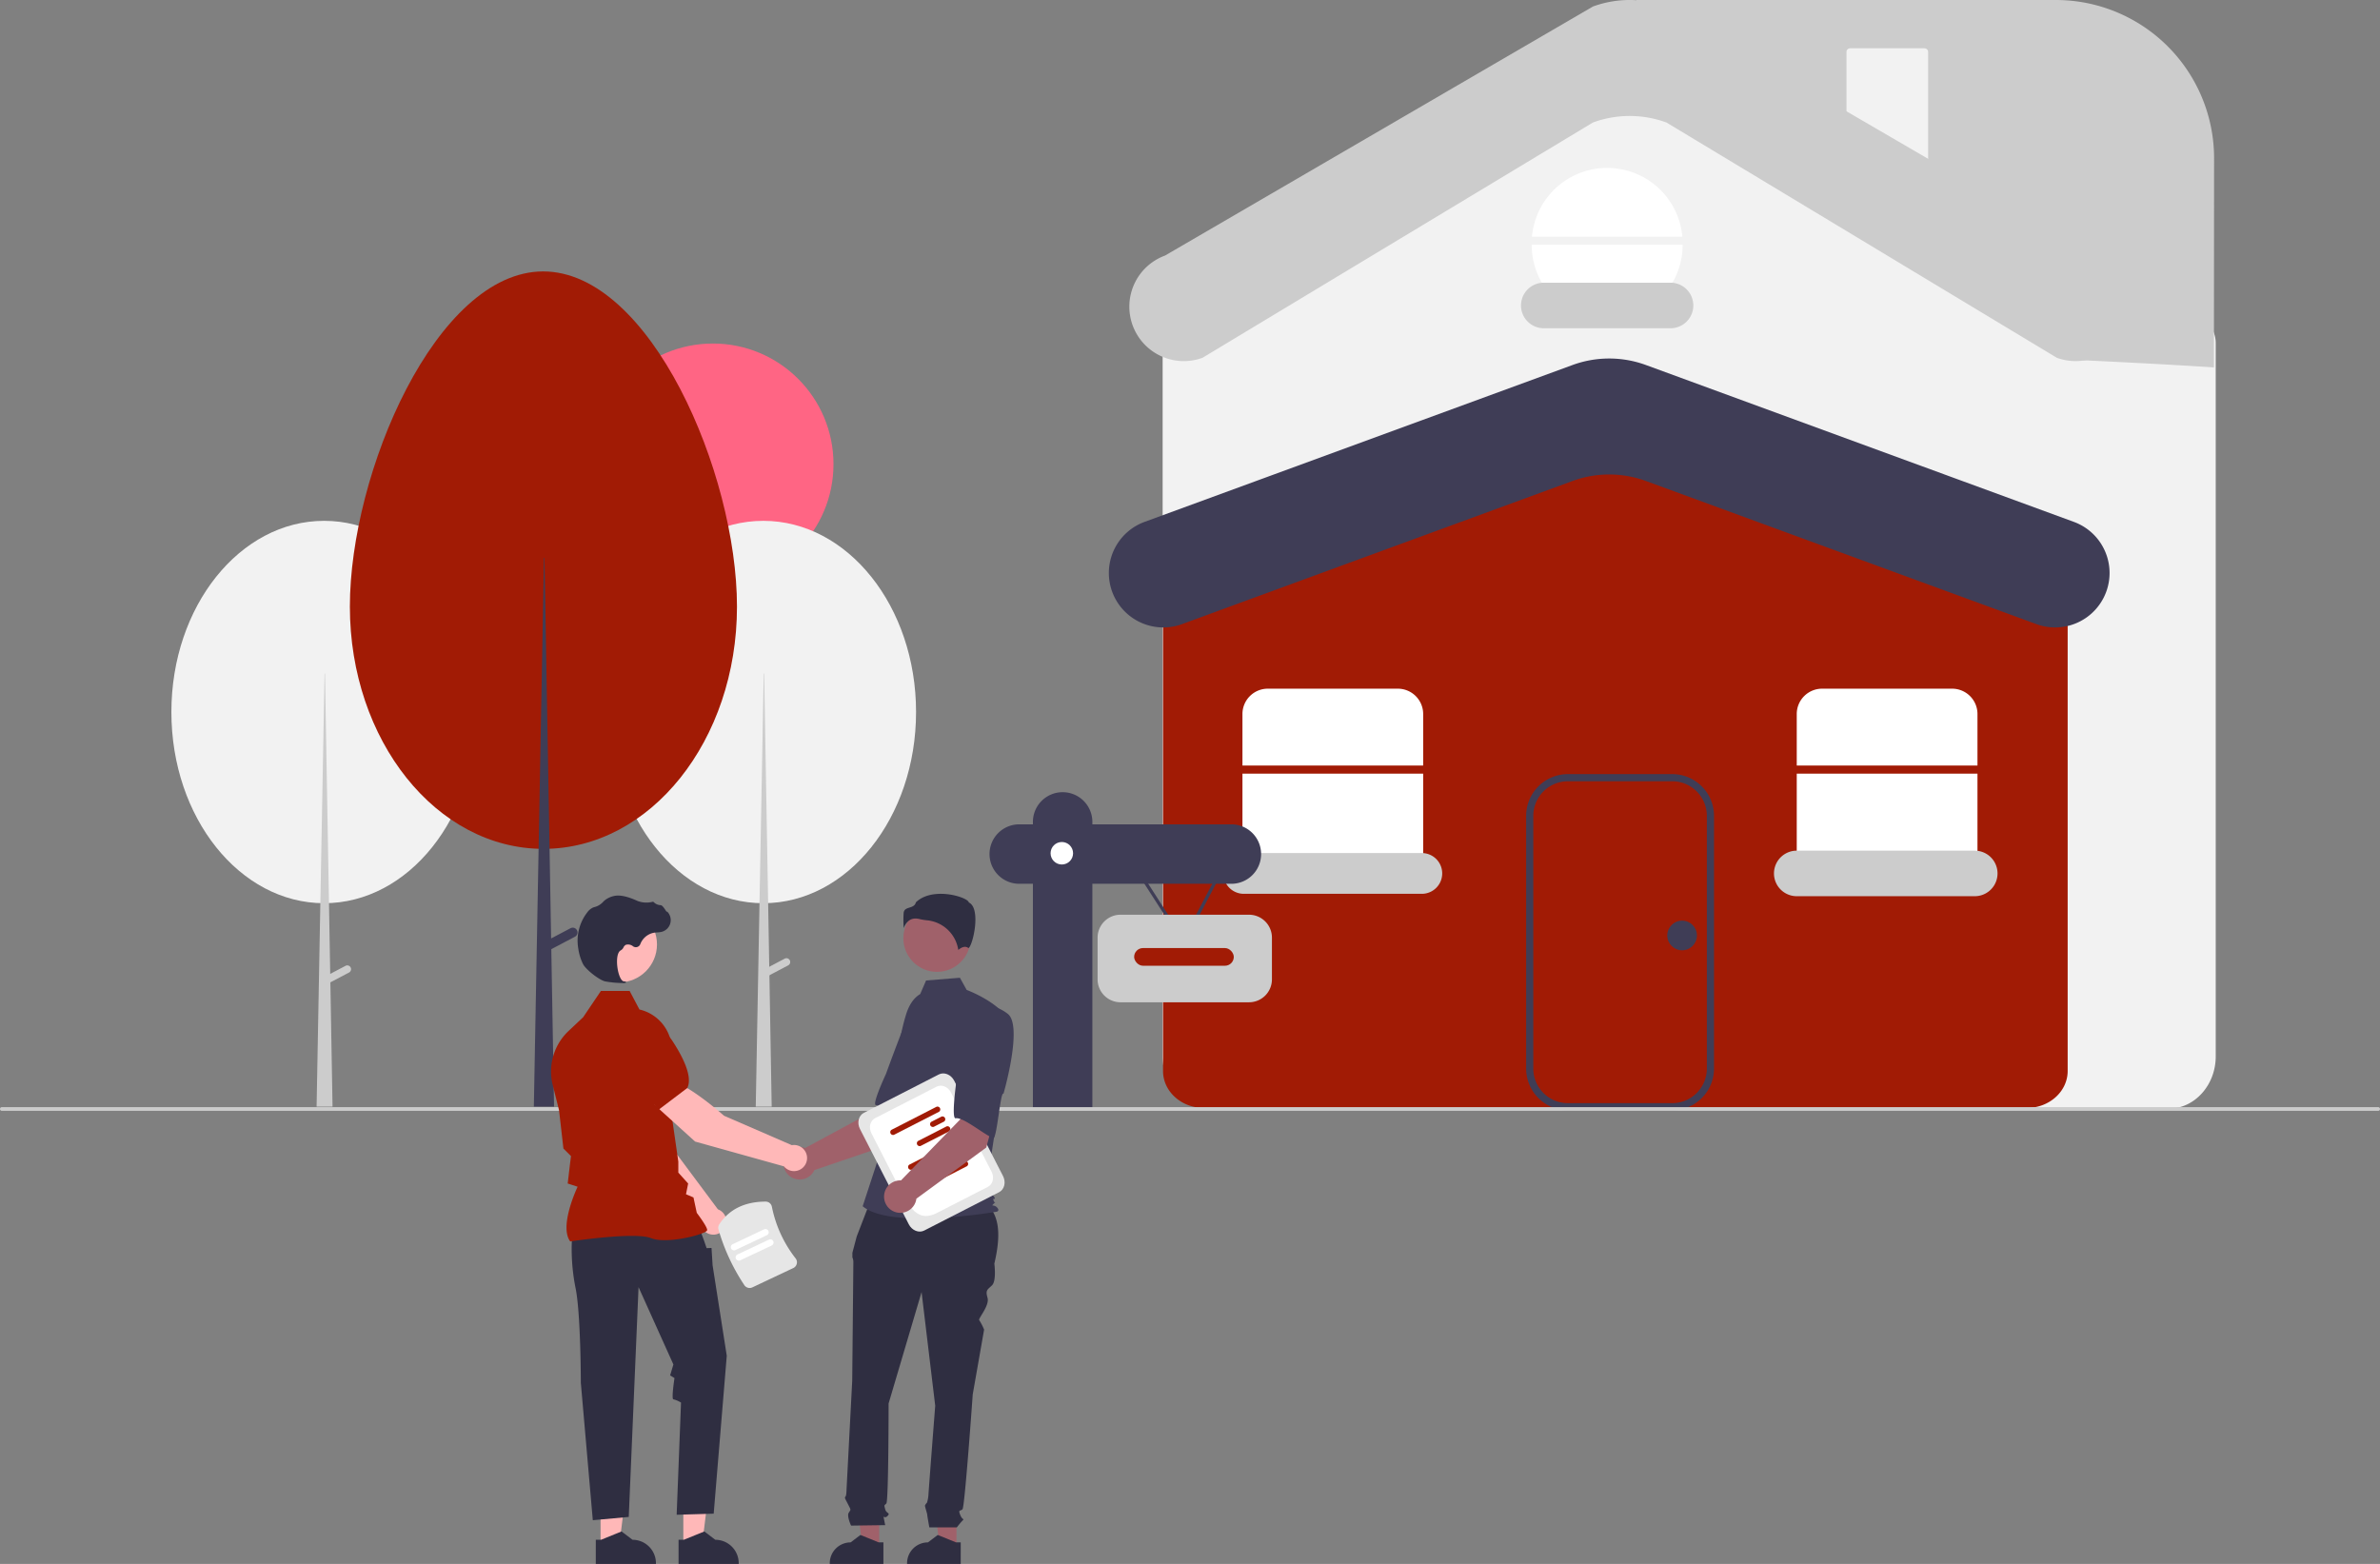 <svg xmlns="http://www.w3.org/2000/svg" width="997.175" height="655.323" viewBox="0 0 997.175 655.323">
  <rect x="0" y="0" width="997.175" height="655.323" fill="#808080" stroke="none"/>
  <g id="undraw_for_sale_re_egkk" transform="translate(0)">
    <path id="Path_1696" data-name="Path 1696" d="M1009.95,681.834h-401.6c-10.924,0-19.811-9.832-19.811-21.916V361.267a12.3,12.3,0,0,1,6.543-11.124l151.759-91.871a60.337,60.337,0,0,1,53.543-.054l222.793,91.916a12.305,12.305,0,0,1,6.583,11.143V659.918C1029.76,672,1020.87,681.834,1009.95,681.834Z" transform="translate(-101.412 -217.27)" fill="#f2f2f2"/>
    <path id="Path_1697" data-name="Path 1697" d="M950.646,681.51H605.783c-9.419,0-17.083-6.939-17.083-15.47V457.281a8.676,8.676,0,0,1,5.692-7.927l160.575-64.232a62.516,62.516,0,0,1,45.938-.023l161.12,64.259a8.675,8.675,0,0,1,5.7,7.93V666.04C967.729,674.571,960.065,681.51,950.646,681.51Z" transform="translate(-101.412 -217.27)" fill="#a11b05"/>
    <circle id="Ellipse_104" data-name="Ellipse 104" cx="50.532" cy="50.532" r="50.532" transform="translate(248.153 143.948)" fill="#ff6584"/>
    <ellipse id="Ellipse_105" data-name="Ellipse 105" cx="64.001" cy="80.11" rx="64.001" ry="80.11" transform="translate(255.809 218.237)" fill="#f2f2f2"/>
    <path id="Path_1698" data-name="Path 1698" d="M319.986,282.238h.176l3.165,181.452h-6.681Z" fill="#ccc"/>
    <path id="Path_1699" data-name="Path 1699" d="M432.315,619.635h0a1.583,1.583,0,0,1-.663,2.137l-9.179,4.833L421,623.8l9.179-4.833a1.583,1.583,0,0,1,2.137.663Z" transform="translate(-101.412 -217.27)" fill="#ccc"/>
    <ellipse id="Ellipse_106" data-name="Ellipse 106" cx="64.001" cy="80.11" rx="64.001" ry="80.11" transform="translate(71.809 218.237)" fill="#f2f2f2"/>
    <path id="Path_1700" data-name="Path 1700" d="M248.315,622.635h0a1.583,1.583,0,0,0-2.138-.663l-6.408,3.374-2.195-125.838H237.4l-3.34,181.452h6.681l-.908-52.07,7.821-4.117a1.583,1.583,0,0,0,.663-2.137Z" transform="translate(-101.412 -217.27)" fill="#ccc"/>
    <path id="Path_1701" data-name="Path 1701" d="M329,331c44.788,0,81.192,84.391,81.192,140.452S373.884,572.96,329.1,572.96,248,527.514,248,471.452,284.212,331,329,331Z" transform="translate(-101.412 -217.27)" fill="#a11b05"/>
    <path id="Path_1702" data-name="Path 1702" d="M343.15,607.056a2,2,0,0,0-2.708-.84l-8.12,4.275-2.78-159.45h-.223l-4.233,229.92h8.466L332.4,614.982l9.91-5.217a2,2,0,0,0,.839-2.709Z" transform="translate(-101.412 -217.27)" fill="#3f3d56"/>
    <path id="Path_1703" data-name="Path 1703" d="M697.693,538.049V516.458a10.618,10.618,0,0,0-10.618-10.618H632.592a10.618,10.618,0,0,0-10.618,10.618v21.591Z" transform="translate(-101.412 -217.27)" fill="#fff"/>
    <path id="Path_1704" data-name="Path 1704" d="M621.974,541.439V574.9a10.618,10.618,0,0,0,10.618,10.618h54.483A10.618,10.618,0,0,0,697.693,574.9V541.439Z" transform="translate(-101.412 -217.27)" fill="#fff"/>
    <path id="Path_1705" data-name="Path 1705" d="M954.613,478.785,791.037,418.822a44.739,44.739,0,0,0-30.8,0L596.665,478.785A22.813,22.813,0,0,1,566,457.366h0a22.813,22.813,0,0,1,14.961-21.419l179.28-65.72a44.739,44.739,0,0,1,30.8,0l179.28,65.72a22.813,22.813,0,0,1,14.961,21.419h0a22.813,22.813,0,0,1-30.666,21.419Z" transform="translate(-101.412 -217.27)" fill="#3f3d56"/>
    <path id="Path_1706" data-name="Path 1706" d="M802.052,682.51H758.333a17.52,17.52,0,0,1-17.5-17.5V559.134a17.52,17.52,0,0,1,17.5-17.5h43.719a17.52,17.52,0,0,1,17.5,17.5V665.01a17.52,17.52,0,0,1-17.5,17.5ZM758.333,544.634a14.517,14.517,0,0,0-14.5,14.5V665.01a14.517,14.517,0,0,0,14.5,14.5h43.719a14.517,14.517,0,0,0,14.5-14.5V559.134a14.517,14.517,0,0,0-14.5-14.5Z" transform="translate(-101.412 -217.27)" fill="#3f3d56"/>
    <path id="Path_1707" data-name="Path 1707" d="M806.292,316.452a31.637,31.637,0,0,0-63.023,0Z" transform="translate(-101.412 -217.27)" fill="#fff"/>
    <path id="Path_1708" data-name="Path 1708" d="M743.151,319.842a31.632,31.632,0,1,0,63.264,0Z" transform="translate(-101.412 -217.27)" fill="#fff"/>
    <path id="Path_1709" data-name="Path 1709" d="M801.339,354.811H748.223a9.541,9.541,0,1,1,0-19.082h53.116a9.541,9.541,0,0,1,0,19.082Z" transform="translate(-101.412 -217.27)" fill="#ccc"/>
    <path id="Path_1710" data-name="Path 1710" d="M622.539,574.713a8.541,8.541,0,0,0,0,17.082h74.589a8.541,8.541,0,0,0,0-17.082Z" transform="translate(-101.412 -217.27)" fill="#ccc"/>
    <path id="Path_1711" data-name="Path 1711" d="M854.216,541.439V574.9a10.618,10.618,0,0,0,10.618,10.618h54.483A10.618,10.618,0,0,0,929.935,574.9V541.439Z" transform="translate(-101.412 -217.27)" fill="#fff"/>
    <path id="Path_1712" data-name="Path 1712" d="M929.935,538.049V516.458a10.618,10.618,0,0,0-10.618-10.618H864.833a10.618,10.618,0,0,0-10.618,10.618v21.591Z" transform="translate(-101.412 -217.27)" fill="#fff"/>
    <circle id="Ellipse_107" data-name="Ellipse 107" cx="6.216" cy="6.216" r="6.216" transform="translate(698.557 385.761)" fill="#3f3d56"/>
    <path id="Path_1713" data-name="Path 1713" d="M495.986,395.977,471.5,357.893l1.133-.729L495.868,393.3,514.8,357.216l1.192.625Z" fill="#3f3d56"/>
    <path id="Path_1714" data-name="Path 1714" d="M617.335,562.679H559.093v-1.01a12.456,12.456,0,0,0-12.456-12.456h0a12.456,12.456,0,0,0-12.456,12.456v1.01h-5.723a12.456,12.456,0,0,0,0,24.913h5.723v94.135c24.82-.5-.18.5,24.913,0V587.592h58.242a12.456,12.456,0,1,0,0-24.913Z" transform="translate(-101.412 -217.27)" fill="#3f3d56"/>
    <circle id="Ellipse_108" data-name="Ellipse 108" cx="4.713" cy="4.713" r="4.713" transform="translate(440.174 352.815)" fill="#fff"/>
    <path id="Path_1715" data-name="Path 1715" d="M624.737,637.244H570.88a9.605,9.605,0,0,1-9.594-9.595v-17.5a9.605,9.605,0,0,1,9.594-9.594h53.856a9.605,9.605,0,0,1,9.594,9.594v17.5a9.605,9.605,0,0,1-9.594,9.594Z" transform="translate(-101.412 -217.27)" fill="#ccc"/>
    <rect id="Rectangle_269" data-name="Rectangle 269" width="41.746" height="7.407" rx="3.703" transform="translate(475.187 397.254)" fill="#a11b05"/>
    <path id="Path_1716" data-name="Path 1716" d="M1097.81,682.73H102.185a.773.773,0,0,1,0-1.546h995.629a.773.773,0,1,1,0,1.546Z" transform="translate(-101.412 -217.27)" fill="#ccc"/>
    <path id="Path_1717" data-name="Path 1717" d="M928.8,592.795H854.216a9.541,9.541,0,0,1,0-19.082H928.8a9.541,9.541,0,0,1,0,19.082Z" transform="translate(-101.412 -217.27)" fill="#ccc"/>
    <path id="Path_1718" data-name="Path 1718" d="M1029,371.23s-18.088-1.283-55-3c-44-77-187-95.56-187-150.959H962.763a66.308,66.308,0,0,1,66.308,66.308Z" transform="translate(-101.412 -217.27)" fill="#ccc"/>
    <path id="Path_1719" data-name="Path 1719" d="M876.555,237.514a1.5,1.5,0,0,0-1.5,1.5v50.08a1.5,1.5,0,0,0,1.5,1.5h31.2a1.5,1.5,0,0,0,1.5-1.5v-50.08a1.5,1.5,0,0,0-1.5-1.5Z" transform="translate(-101.412 -217.27)" fill="#f2f2f2"/>
    <path id="Path_1720" data-name="Path 1720" d="M963.2,367.191,799.622,268.6a44.739,44.739,0,0,0-30.8,0L605.249,367.191a22.813,22.813,0,0,1-30.665-21.42h0a22.813,22.813,0,0,1,14.961-21.42L768.825,220a44.739,44.739,0,0,1,30.8,0L978.9,324.352a22.813,22.813,0,0,1,14.961,21.419h0A22.813,22.813,0,0,1,963.2,367.191Z" transform="translate(-101.412 -217.27)" fill="#ccc"/>
    <g id="people-agree" transform="translate(230.882 374.524)">
      <path id="Path_1722" data-name="Path 1722" d="M524.655,380.553,539.336,357.5l-17-9.1-4.462,17.591-31.439,16.989a6.8,6.8,0,1,0,3.869,9.248Z" transform="translate(-379.972 -276.465)" fill="#a0616a"/>
      <path id="Path_1723" data-name="Path 1723" d="M489.119,306.311c4.613,6.773-11.78,31.392-11.78,31.392-.8-1.721-8.433,17.609-9.711,16.468-3.634-3.245-9.323-12.286-12.485-12.689-1.808-.23,4.194-13.055,4.194-13.055s2.743-7.573,6.466-17.247a17.372,17.372,0,0,1,12.619-11.035S484.506,299.538,489.119,306.311Z" transform="translate(-319.028 -252.933)" fill="#3f3d56"/>
      <path id="Path_1724" data-name="Path 1724" d="M246.461,574.9h-6.972l-3.317-26.894h10.291Z" transform="translate(-76.596 -300.859)" fill="#a0616a"/>
      <path id="Path_1725" data-name="Path 1725" d="M475.851,735.42h-1.963l-7.662-3.116-4.107,3.115h0a8.751,8.751,0,0,0-8.751,8.75v.285H475.85Z" transform="translate(-304.206 -463.656)" fill="#2f2e41"/>
      <path id="Path_1726" data-name="Path 1726" d="M309.679,574.9h-6.972l-3.317-26.894H309.68Z" transform="translate(-172.206 -300.859)" fill="#a0616a"/>
      <path id="Path_1727" data-name="Path 1727" d="M539.068,735.42h-1.963l-7.662-3.116-4.107,3.115h0a8.751,8.751,0,0,0-8.751,8.75v.285h22.482Z" transform="translate(-399.816 -463.656)" fill="#2f2e41"/>
      <path id="Path_1728" data-name="Path 1728" d="M433.991,455.889l45.352,1.134c8.613,4.678,8.744,14.8,5.922,26.826,0,0,.953,7.145-.953,9.051s-2.858,1.905-1.906,5.24-4.081,8.781-3.47,9.392a24.647,24.647,0,0,1,2.041,3.946l-4.764,27.153s-3.335,47.16-4.287,48.113-1.905,0-.953,2.382,1.905,1.429.953,2.382a35.078,35.078,0,0,0-2.382,2.858H458.027s-.868-4.764-.868-5.24-.953-3.335-.953-3.811.842-1.318.842-1.318a15.677,15.677,0,0,0,.587-2.969c0-.953,2.858-37.633,2.858-37.633l-5.717-47.637-13.815,46.684s0,40.967-.953,41.92-.953.476-.476,2.382,2.382,1.429.953,2.858-1.905-.953-1.429,1.429l.476,2.382-14.291.2s-1.906-4.015-.953-5.444.9-1.039-.267-3.378-1.639-2.815-1.162-3.291.476-3.01.476-3.01l2.382-45.579s.476-48.113.476-49.542a4.751,4.751,0,0,0-.4-2.143v-1.94l1.825-6.874Z" transform="translate(-299.536 -328.879)" fill="#2f2e41"/>
      <ellipse id="Ellipse_110" data-name="Ellipse 110" cx="14.091" cy="14.091" rx="14.091" ry="14.091" transform="translate(147.607 4.525)" fill="#a0616a"/>
      <path id="Path_1729" data-name="Path 1729" d="M440.539,283.51c-3.036,1.8-4.852,5.121-5.894,8.5a80.5,80.5,0,0,0-3.46,19.234l-1.1,19.544L416.448,372.4c11.818,10,56.242,2.273,56.242,2.273s1.364-.454,0-1.818-2.691-.156-1.328-1.519.424.156-.031-1.208,0-.454.455-.909-3.519-4.546-3.519-4.546l3.637-23.887,4.546-48.183c-5.455-6.818-16.425-10.838-16.425-10.838l-2.835-5.1L443.017,277.8Z" transform="translate(-285.886 -241.49)" fill="#3f3d56"/>
      <path id="Path_1730" data-name="Path 1730" d="M443.819,219.151a6.53,6.53,0,0,0-2.32,3.259,45.856,45.856,0,0,1-.03-6.394c.166-1.5,1.22-1.833,2.439-2.223,1.1-.352,2.348-.75,2.683-2.2,4.429-4.309,12.14-4.092,17.417-2.589,2.9.827,4.574,1.89,4.724,2.512l.031.128.118.059c2.238,1.119,2.674,4.653,2.645,7.421-.055,5.214-1.855,11.136-2.869,11.617-.054.025-.067.016-.091,0h0c-1.527-1.22-3.39.093-4.209.807a14.656,14.656,0,0,0-13.122-12.431,22.991,22.991,0,0,1-3.163-.53,6.659,6.659,0,0,0-1.616-.212A4.6,4.6,0,0,0,443.819,219.151Z" transform="translate(-293.737 -208.021)" fill="#2f2e41"/>
      <path id="Path_1731" data-name="Path 1731" d="M679.181,426.237l-27.106-27.526L644.933,376.7l11.492-4.648c5.693,5.743,11.554,23.322,11.554,23.322l18.5,24.831c.148.055.3.113.44.182a5.476,5.476,0,1,1-7.739,5.855Z" transform="translate(-616.574 -287.999)" fill="#ffb8b8"/>
      <path id="Path_1732" data-name="Path 1732" d="M731.8,351.858l-14.534,4.2-.054-.01c-5.342-1.037-9.568-9.915-12.172-17.18a10.041,10.041,0,0,1,5.439-12.584h0a10.064,10.064,0,0,1,10.5,1.6l7.246,6.239Z" transform="translate(-688.815 -265.29)" fill="#a11b05"/>
      <path id="Path_1733" data-name="Path 1733" d="M437.012,570.207h7.816l3.718-30.148H437.011Z" transform="translate(-381.591 -296.985)" fill="#ffb8b8"/>
      <path id="Path_1734" data-name="Path 1734" d="M634.892,732.927h2.2l8.589-3.493,4.6,3.492h0a9.81,9.81,0,0,1,9.809,9.809v.319h-25.2Z" transform="translate(-581.465 -462.257)" fill="#2f2e41"/>
      <path id="Path_1735" data-name="Path 1735" d="M504.7,570.207h7.816l3.718-30.148H504.694Z" transform="translate(-483.956 -296.985)" fill="#ffb8b8"/>
      <path id="Path_1736" data-name="Path 1736" d="M702.575,732.927h2.2l8.589-3.493,4.6,3.492h0a9.81,9.81,0,0,1,9.809,9.809v.319h-25.2Z" transform="translate(-683.83 -462.257)" fill="#2f2e41"/>
      <path id="Path_1737" data-name="Path 1737" d="M644.847,484.767a82.968,82.968,0,0,0,1.369,21.448c2.282,10.5,2.282,40.055,2.282,40.055l5.02,57.6,15.059-1.369,4.107-96.287,14.6,32.4-1.369,4.563,1.824,1.141s-1.367,8.9-.455,8.9a10.9,10.9,0,0,1,3.194,1.369l-1.825,47,15.515-.456,5.476-66.168-5.933-37.876-.456-7.3-2.053.084-1.046-3.051-1.921-5.248Z" transform="translate(-636.026 -341.402)" fill="#2f2e41"/>
      <path id="Path_1738" data-name="Path 1738" d="M668.73,392.4l-.081-.114c-4.344-6.081,2.189-20.694,3.174-22.813l-4.15-1.347.934-7.944.443-3.542-3.172-3.172-.009-.079-1.825-15.972-2.654-10.608A23.29,23.29,0,0,1,668,304.244l6.135-5.784,7.456-11.032h12.023l4.122,7.787a17.524,17.524,0,0,1,13.559,17.892l-.934,20.422,3.658,25.427,0,4.6,4.116,4.574-.9,4.494,3.133,1.343,1.383,6.455c.572.755,4.351,5.793,4.351,7.171,0,.207-.153.407-.48.628-2.575,1.744-16.807,5.3-23.106,2.778-6.71-2.683-33.381,1.342-33.65,1.383Z" transform="translate(-660.698 -246.74)" fill="#a11b05"/>
      <ellipse id="Ellipse_111" data-name="Ellipse 111" cx="15.923" cy="15.923" rx="15.923" ry="15.923" transform="translate(12.535 5.282)" fill="#ffb8b8"/>
      <path id="Path_1739" data-name="Path 1739" d="M709.362,246.1a43.3,43.3,0,0,1-7.351-.7c-2.4-.553-7.7-4.651-9.144-7.071h0a21.275,21.275,0,0,1-2.068-6.6,19.358,19.358,0,0,1,3.781-15.276,6.116,6.116,0,0,1,2.524-2.044c.089-.032.181-.061.274-.084a7.546,7.546,0,0,0,3.812-2.225,6.218,6.218,0,0,1,.64-.626,9.3,9.3,0,0,1,3.927-1.847c2.32-.557,5.64.141,9.866,2.077a10.43,10.43,0,0,0,6.3.356.591.591,0,0,1,.551.205,4.173,4.173,0,0,0,2.806,1.2c.645.045,1.3.956,2.088,2.143.179.269.388.584.539.776l.03-.36.355.412a5.064,5.064,0,0,1-2.5,8.189,9.877,9.877,0,0,1-1.994.265c-.407.026-.829.053-1.233.113a7.635,7.635,0,0,0-5.8,4.806,2,2,0,0,1-3.038.891,3.3,3.3,0,0,0-2.991-.625,2.19,2.19,0,0,0-1,1.073,2.854,2.854,0,0,1-1.115,1.235c-1.658.8-1.867,4.535-1.36,7.665.489,3.017,1.552,5.218,2.586,5.352.8.1.886.162.94.3l.048.128-.093.116A3.261,3.261,0,0,1,709.362,246.1Z" transform="translate(-679.379 -208.712)" fill="#2f2e41"/>
      <path id="Path_1740" data-name="Path 1740" d="M579.006,371.006l7.654-9.752c7.8,2.147,21.629,14.477,21.629,14.477L636.7,388.059a5.473,5.473,0,1,1-3.325,8.868l-37.215-10.382Z" transform="translate(-535.812 -282.736)" fill="#ffb8b8"/>
      <path id="Path_1741" data-name="Path 1741" d="M688.4,352.57l-12.077-13.462-.671-9.539a10.064,10.064,0,0,1,4.995-9.376h0a10.041,10.041,0,0,1,13.339,3.162c4.267,6.431,8.858,15.126,6.5,20.029l-.024.05Z" transform="translate(-643.375 -262.071)" fill="#a11b05"/>
      <path id="Path_1742" data-name="Path 1742" d="M445.062,420.73l31.387-16.075c2.233-1.143,2.972-4.176,1.648-6.761l-20.465-39.96c-1.324-2.584-4.217-3.757-6.449-2.613L419.8,371.4c-2.233,1.143-2.972,4.176-1.649,6.761l20.465,39.96C439.936,420.7,442.83,421.873,445.062,420.73Z" transform="translate(-288.727 -279.63)" fill="#e6e6e6"/>
      <path id="Path_1743" data-name="Path 1743" d="M455.036,418.238l21.325-10.922c2.091-1.071,2.784-3.911,1.544-6.332l-17-33.2c-1.24-2.42-3.949-3.518-6.04-2.447l-25.756,13.191c-2.091,1.071-2.784,3.911-1.544,6.332L436.8,402.9C442.32,413.678,445.722,423.008,455.036,418.238Z" transform="translate(-293.337 -284.528)" fill="#fff"/>
      <path id="Path_1744" data-name="Path 1744" d="M457.087,422.34l18.888-9.674a1.181,1.181,0,0,0-1.066-2.081l-18.888,9.674a1.181,1.181,0,0,0,1.066,2.081Z" transform="translate(-305.933 -306.759)" fill="#a11b05"/>
      <path id="Path_1745" data-name="Path 1745" d="M452.979,422.9l4.31-2.208a1.181,1.181,0,0,0-1.066-2.081l-4.31,2.208a1.181,1.181,0,0,0,1.066,2.081Z" transform="translate(-285.141 -310.671)" fill="#a11b05"/>
      <path id="Path_1746" data-name="Path 1746" d="M448.87,434.829l11.945-6.118a1.181,1.181,0,0,0-1.066-2.081L447.8,432.748a1.181,1.181,0,0,0,1.066,2.081Z" transform="translate(-286.561 -314.582)" fill="#a11b05"/>
      <path id="Path_1747" data-name="Path 1747" d="M471.674,393.858l18.888-9.673A1.181,1.181,0,0,0,489.5,382.1l-18.888,9.674a1.181,1.181,0,0,0,1.066,2.081Z" transform="translate(-327.994 -292.872)" fill="#a11b05"/>
      <path id="Path_1748" data-name="Path 1748" d="M467.566,394.414l4.31-2.208a1.181,1.181,0,0,0-1.066-2.081l-4.31,2.208a1.181,1.181,0,0,0,1.066,2.081Z" transform="translate(-307.202 -296.783)" fill="#a11b05"/>
      <path id="Path_1749" data-name="Path 1749" d="M463.457,406.347l11.945-6.118a1.181,1.181,0,0,0-1.066-2.081l-11.945,6.118a1.181,1.181,0,0,0,1.066,2.081Z" transform="translate(-308.622 -300.695)" fill="#a11b05"/>
      <path id="Path_1750" data-name="Path 1750" d="M461.458,386.961l7.091-26.4L449.6,356.977l1.019,18.12-24.9,25.636a6.8,6.8,0,1,0,6.464,7.662Z" transform="translate(-279.113 -280.65)" fill="#a0616a"/>
      <path id="Path_1751" data-name="Path 1751" d="M432.718,303.13c6.432,5.078-1.823,33.48-1.823,33.48-1.278-1.4-2.763,19.328-4.326,18.622-4.44-2.006-12.578-8.924-15.716-8.36-1.794.322.086-13.712.086-13.712s.346-8.047,1-18.392a17.372,17.372,0,0,1,8.728-14.311S426.287,298.052,432.718,303.13Z" transform="translate(-241.344 -252.814)" fill="#3f3d56"/>
      <path id="Path_1752" data-name="Path 1752" d="M601.587,495.643l17.128-8.088a2.68,2.68,0,0,0,1.471-1.816,2.626,2.626,0,0,0-.488-2.237,51.537,51.537,0,0,1-9.947-21.651,2.663,2.663,0,0,0-2.609-2.147c-8.735.03-15.264,3.219-19.4,9.479a2.7,2.7,0,0,0-.353,2.242A84.3,84.3,0,0,0,598.2,494.692,2.675,2.675,0,0,0,601.587,495.643Z" transform="translate(-517.232 -330.739)" fill="#e6e6e6"/>
      <path id="Path_1753" data-name="Path 1753" d="M608.413,499.356l13.1-6.184a1.359,1.359,0,1,0-1.16-2.457l-13.1,6.184a1.359,1.359,0,1,0,1.16,2.457Z" transform="translate(-529.097 -345.796)" fill="#fff"/>
      <path id="Path_1754" data-name="Path 1754" d="M612.383,490.948l13.1-6.184a1.359,1.359,0,1,0-1.16-2.457l-13.1,6.184a1.359,1.359,0,1,0,1.16,2.457Z" transform="translate(-535.101 -341.697)" fill="#fff"/>
    </g>
  </g>
</svg>
